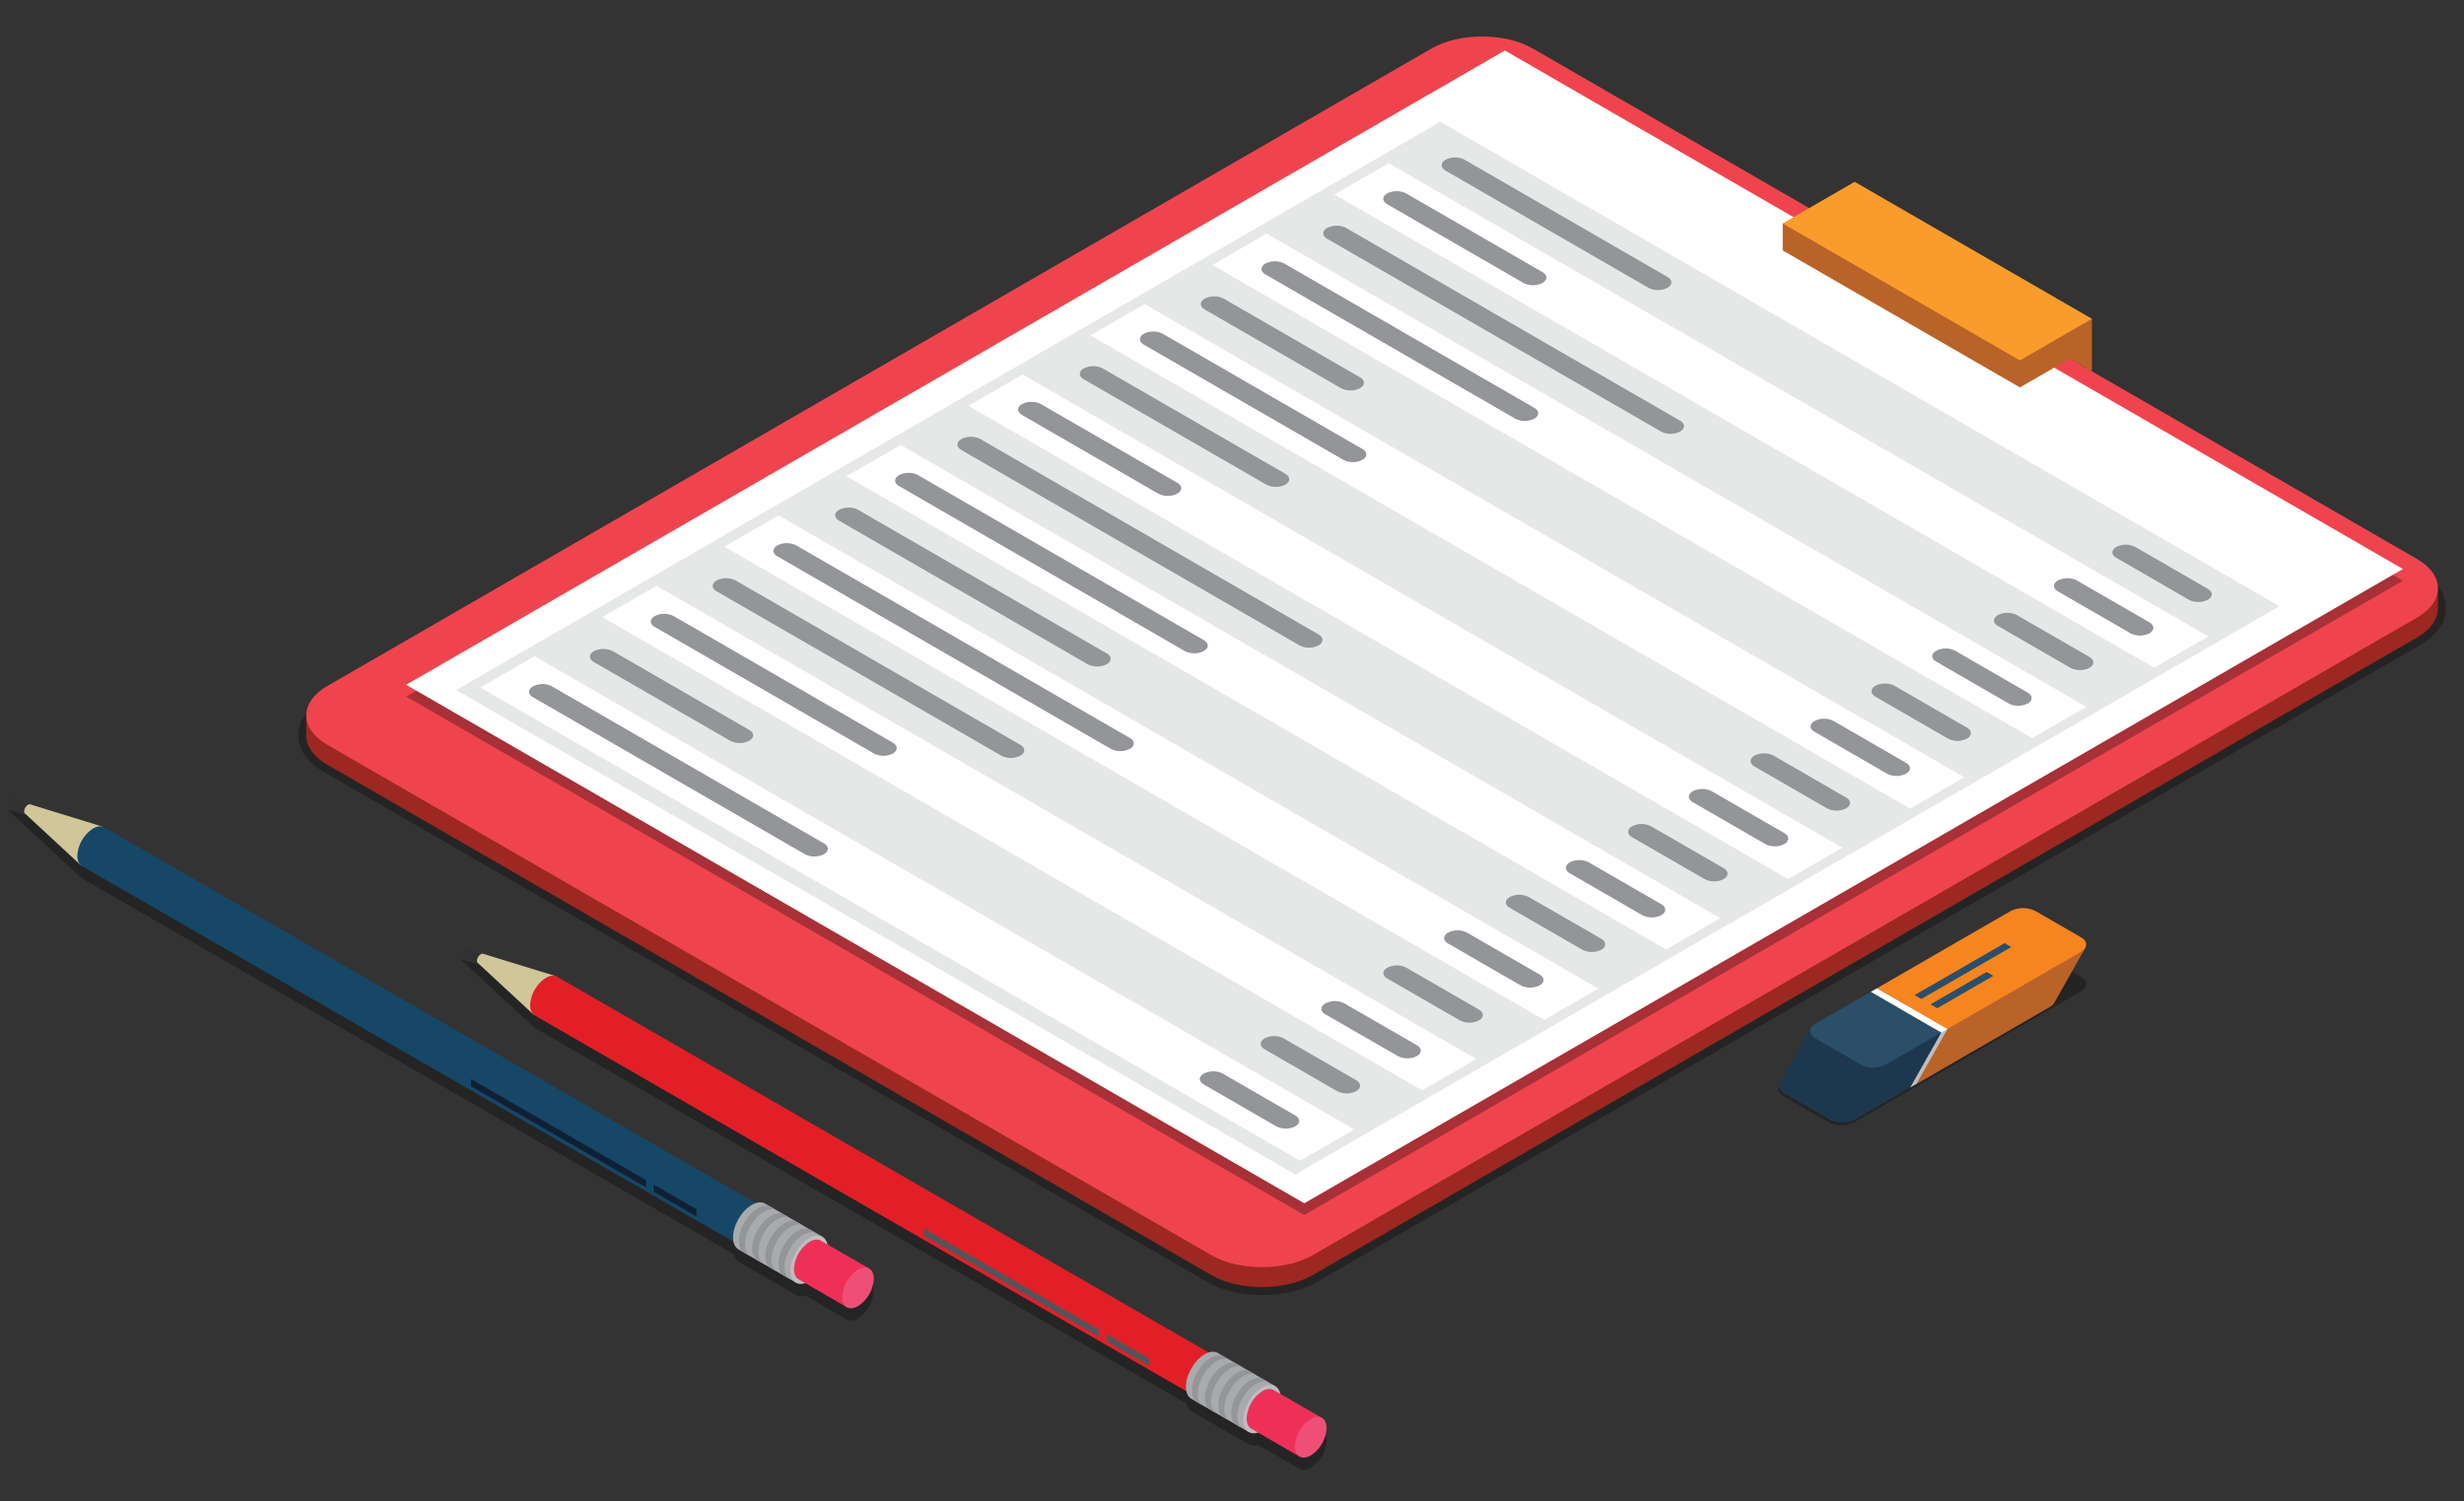 <svg id="Layer_1" data-name="Layer 1" xmlns="http://www.w3.org/2000/svg" viewBox="0 0 1133.86 690.91"><rect x="0" y="0" width="1133.86" height="690.91" fill="#333333" stroke="none"/><defs><style>.cls-1{fill:#010101;opacity:0.3;}.cls-2{fill:#9c2821;}.cls-3{fill:#ef444e;}.cls-4{fill:#fff;}.cls-5{fill:#e6e7e7;}.cls-6{fill:#939598;}.cls-7{fill:#ba6328;}.cls-8{fill:#f99c2c;}.cls-9{fill:#313133;}.cls-10{fill:#d1c699;}.cls-11{fill:#e21f27;}.cls-12{fill:#54545a;}.cls-13{fill:#a8aaad;}.cls-14{fill:#bdbec0;}.cls-15{fill:#ee3059;}.cls-16{fill:#ef4f76;}.cls-17{fill:#164767;}.cls-18{fill:#102034;}.cls-19{fill:#1d384e;}.cls-20{fill:#2b4f69;}.cls-21{fill:#f6851f;}</style></defs><title>Artboard 1</title><path class="cls-1" d="M580.74,596c-9.5,0-18.47-2.15-25.24-6.06L148.73,355.08c-7.42-4.28-11.49-10.21-11.49-16.7s4.07-12.43,11.49-16.71L656.79,28.34c13.56-7.83,36.94-7.83,50.48,0l406.79,234.85c7.41,4.28,11.51,10.21,11.5,16.71s-4.09,12.42-11.5,16.7L606,589.93C599.2,593.84,590.23,596,580.74,596Z"/><path class="cls-2" d="M1118.9,272a22.76,22.76,0,0,0-6.69-5.63L705.43,31.54c-12.85-7.43-33.92-7.43-46.78,0L150.57,324.87a25.29,25.29,0,0,0-5.31,4.05l-4.34.3v9.14c0,4.91,3.22,9.8,9.65,13.52L557.36,586.73c12.86,7.43,33.91,7.43,46.77,0L1112.21,293.4c6.42-3.7,9.63-8.59,9.64-13.47v-9.24Z"/><path class="cls-3" d="M604.13,577.57c-12.86,7.42-33.91,7.43-46.77,0L150.57,342.72c-12.85-7.43-12.85-19.59,0-27L658.65,22.37c12.86-7.43,33.93-7.43,46.78,0l406.78,234.86c12.88,7.42,12.88,19.58,0,27Z"/><polygon class="cls-1" points="600.19 559.14 186.92 320.54 692.5 28.65 1105.75 267.25 600.19 559.14"/><polygon class="cls-4" points="600.19 553.74 186.92 315.13 692.5 23.24 1105.75 261.84 600.19 553.74"/><polygon class="cls-5" points="596.03 540.47 209.9 317.55 662.83 56.04 1048.94 278.97 596.03 540.47"/><polygon class="cls-4" points="991.27 307.28 614.07 89.5 639.01 75.09 1016.22 292.87 991.27 307.28"/><polygon class="cls-4" points="935.12 339.69 557.9 121.92 582.87 107.51 960.07 325.29 935.12 339.69"/><polygon class="cls-4" points="878.97 372.12 501.75 154.33 526.72 139.93 903.94 357.7 878.97 372.12"/><polygon class="cls-4" points="822.83 404.52 445.62 186.74 470.58 172.33 847.8 390.12 822.83 404.52"/><polygon class="cls-4" points="766.7 436.94 389.49 219.15 414.45 204.76 791.64 422.53 766.7 436.94"/><polygon class="cls-4" points="710.55 469.35 333.35 251.57 358.29 237.16 735.5 454.95 710.55 469.35"/><polygon class="cls-4" points="654.4 501.75 277.19 283.98 302.15 269.57 679.36 487.37 654.4 501.75"/><polygon class="cls-4" points="598.26 534.17 221.06 316.4 246.01 301.99 623.21 519.77 598.26 534.17"/><path class="cls-6" d="M665.21,78.54l93.37,53.9a9.6,9.6,0,0,0,8.73,0c2.43-1.39,2.42-3.65,0-5L673.94,73.49a9.66,9.66,0,0,0-8.73,0C662.81,74.88,662.81,77.14,665.21,78.54Z"/><path class="cls-6" d="M1016,271,982.61,251.7a9.62,9.62,0,0,0-8.74,0c-2.41,1.38-2.43,3.65,0,5L1007.26,276a9.6,9.6,0,0,0,8.7,0C1018.39,274.61,1018.37,272.35,1016,271Z"/><path class="cls-6" d="M638.36,94l62.69,36.21a9.66,9.66,0,0,0,8.73,0c2.42-1.39,2.42-3.65,0-5l-62.71-36.2a9.62,9.62,0,0,0-8.71,0C635.93,90.31,635.93,92.57,638.36,94Z"/><path class="cls-6" d="M989.11,286.39l-33.38-19.27a9.66,9.66,0,0,0-8.73,0c-2.39,1.4-2.43,3.65,0,5.05l33.37,19.25a9.56,9.56,0,0,0,8.74,0C991.53,290,991.5,287.79,989.11,286.39Z"/><path class="cls-6" d="M610.73,109.9l153.64,88.7a9.64,9.64,0,0,0,8.75,0c2.39-1.38,2.39-3.65,0-5l-153.67-88.7a9.64,9.64,0,0,0-8.72,0C608.33,106.25,608.33,108.52,610.73,109.9Z"/><path class="cls-6" d="M961.49,302.32l-33.36-19.26a9.68,9.68,0,0,0-8.74,0c-2.42,1.4-2.42,3.64,0,5l33.36,19.27a9.68,9.68,0,0,0,8.74,0C963.89,306,963.89,303.72,961.49,302.32Z"/><path class="cls-6" d="M582.32,126.31l115,66.38a9.58,9.58,0,0,0,8.72,0c2.42-1.39,2.41-3.65,0-5l-115-66.39a9.68,9.68,0,0,0-8.74,0C579.92,122.66,579.92,124.91,582.32,126.31Z"/><path class="cls-6" d="M933.08,318.73l-33.35-19.26a9.62,9.62,0,0,0-8.74,0c-2.44,1.38-2.44,3.64,0,5l33.36,19.28a9.72,9.72,0,0,0,8.73,0C935.48,322.38,935.48,320.12,933.08,318.73Z"/><path class="cls-6" d="M554.39,142.43l62.71,36.21a9.62,9.62,0,0,0,8.74,0c2.4-1.39,2.39-3.65,0-5l-62.72-36.21a9.66,9.66,0,0,0-8.73,0C552,138.79,552,141.05,554.39,142.43Z"/><path class="cls-6" d="M905.15,334.86l-33.36-19.28a9.81,9.81,0,0,0-8.77,0c-2.39,1.41-2.39,3.66,0,5.05l33.4,19.27a9.66,9.66,0,0,0,8.73,0C907.55,338.51,907.55,336.25,905.15,334.86Z"/><path class="cls-6" d="M526.34,158.61l91.84,53a9.68,9.68,0,0,0,8.74,0c2.41-1.39,2.41-3.65,0-5l-91.83-53a9.67,9.67,0,0,0-8.75,0C524,155,524,157.23,526.34,158.61Z"/><path class="cls-6" d="M877.1,351.05l-33.35-19.27a9.68,9.68,0,0,0-8.74,0c-2.42,1.4-2.42,3.65,0,5l33.35,19.26a9.56,9.56,0,0,0,8.74,0C879.53,354.7,879.53,352.43,877.1,351.05Z"/><path class="cls-6" d="M498.73,174.56l84,48.47a9.6,9.6,0,0,0,8.73,0c2.41-1.39,2.39-3.65,0-5l-84-48.47a9.62,9.62,0,0,0-8.74,0C496.33,170.91,496.33,173.18,498.73,174.56Z"/><path class="cls-6" d="M849.51,367l-33.39-19.29a9.66,9.66,0,0,0-8.73,0c-2.4,1.41-2.4,3.67,0,5.05L840.77,372a9.68,9.68,0,0,0,8.74,0C851.94,370.64,851.94,368.37,849.51,367Z"/><path class="cls-6" d="M470.34,191,533,227.17a9.64,9.64,0,0,0,8.75,0c2.41-1.39,2.41-3.64,0-5l-62.72-36.2a9.64,9.64,0,0,0-8.72,0C467.92,187.31,467.9,189.56,470.34,191Z"/><path class="cls-6" d="M821.1,383.39l-33.38-19.27a9.68,9.68,0,0,0-8.74,0c-2.4,1.39-2.41,3.66,0,5.05l33.38,19.27a9.68,9.68,0,0,0,8.74,0C823.52,387,823.52,384.79,821.1,383.39Z"/><path class="cls-6" d="M442.4,207.1,598,297a9.64,9.64,0,0,0,8.75,0c2.42-1.39,2.39-3.65,0-5.05L451.13,202.05a9.66,9.66,0,0,0-8.73,0C440,203.44,440,205.69,442.4,207.1Z"/><path class="cls-6" d="M793.15,399.52l-33.37-19.28a9.72,9.72,0,0,0-8.73,0c-2.4,1.4-2.4,3.66,0,5.06l33.37,19.26a9.66,9.66,0,0,0,8.73,0C795.58,403.17,795.57,400.91,793.15,399.52Z"/><path class="cls-6" d="M553.93,294.57,422.45,218.64a9.66,9.66,0,0,0-8.73,0c-2.4,1.39-2.42,3.66,0,5.05l131.5,75.93a9.74,9.74,0,0,0,8.71,0C556.37,298.22,556.37,296,553.93,294.57Z"/><path class="cls-6" d="M764.47,416.11l-33.35-19.27a9.68,9.68,0,0,0-8.74,0c-2.42,1.4-2.42,3.65,0,5.05l33.37,19.27a9.58,9.58,0,0,0,8.72,0C766.9,419.76,766.9,417.51,764.47,416.11Z"/><path class="cls-6" d="M386.13,239.62,500.5,305.67a9.66,9.66,0,0,0,8.76,0c2.41-1.38,2.41-3.65,0-5l-114.4-66.06a9.66,9.66,0,0,0-8.73,0C383.7,236,383.7,238.24,386.13,239.62Z"/><path class="cls-6" d="M736.86,432,703.5,412.79a9.6,9.6,0,0,0-8.73,0c-2.42,1.39-2.43,3.65,0,5l33.38,19.26a9.62,9.62,0,0,0,8.71,0C739.3,435.71,739.28,433.44,736.86,432Z"/><path class="cls-6" d="M519.93,339.61,366.45,251a9.7,9.7,0,0,0-8.75,0c-2.41,1.4-2.41,3.66,0,5l153.49,88.63a9.68,9.68,0,0,0,8.74,0C522.34,343.27,522.34,341,519.93,339.61Z"/><path class="cls-6" d="M708.47,448.46l-33.38-19.27a9.68,9.68,0,0,0-8.74,0c-2.4,1.39-2.41,3.66,0,5l33.39,19.27a9.66,9.66,0,0,0,8.73,0C710.9,452.1,710.89,449.85,708.47,448.46Z"/><path class="cls-6" d="M469.52,342.75l-131-75.63a9.62,9.62,0,0,0-8.74,0c-2.4,1.39-2.4,3.65,0,5l131,75.64a9.64,9.64,0,0,0,8.75,0C471.94,346.41,471.94,344.16,469.52,342.75Z"/><path class="cls-6" d="M680.54,464.59l-33.39-19.27a9.62,9.62,0,0,0-8.74,0c-2.41,1.39-2.41,3.65,0,5l33.4,19.27a9.72,9.72,0,0,0,8.73,0C683,468.24,682.94,466,680.54,464.59Z"/><path class="cls-6" d="M410.84,341.75,310,283.51a9.62,9.62,0,0,0-8.71,0c-2.41,1.39-2.41,3.66,0,5l100.87,58.24a9.58,9.58,0,0,0,8.72,0C413.25,345.39,413.24,343.15,410.84,341.75Z"/><path class="cls-6" d="M652,481l-33.38-19.27a9.68,9.68,0,0,0-8.74,0c-2.42,1.4-2.42,3.66,0,5.05L643.28,486a9.68,9.68,0,0,0,8.74,0C654.4,484.63,654.4,482.37,652,481Z"/><path class="cls-6" d="M273.32,304.69l62.7,36.2a9.66,9.66,0,0,0,8.73,0c2.42-1.39,2.42-3.65,0-5l-62.7-36.21a9.66,9.66,0,0,0-8.73,0C270.89,301,270.89,303.29,273.32,304.69Z"/><path class="cls-6" d="M624.07,497.1,590.7,477.84a9.68,9.68,0,0,0-8.74,0c-2.42,1.4-2.42,3.65,0,5.05l33.38,19.26a9.66,9.66,0,0,0,8.73,0C626.47,500.76,626.47,498.5,624.07,497.1Z"/><path class="cls-6" d="M379.16,388.12,254,315.86a9.62,9.62,0,0,0-8.74,0c-2.41,1.39-2.41,3.65,0,5l125.15,72.25a9.66,9.66,0,0,0,8.73,0C381.58,391.76,381.58,389.49,379.16,388.12Z"/><path class="cls-6" d="M596.05,513.32l-33.38-19.27a9.68,9.68,0,0,0-8.74,0c-2.4,1.39-2.4,3.66,0,5l33.38,19.28a9.68,9.68,0,0,0,8.74,0C598.46,517,598.46,514.71,596.05,513.32Z"/><polygon class="cls-7" points="929.5 178.28 820.34 115.24 820.34 102.83 840.47 103.62 962.63 146.69 962.63 170.86 952.52 165.03 929.5 178.28"/><polygon class="cls-8" points="929.5 165.86 820.34 102.83 853.44 83.66 962.63 146.69 929.5 165.86"/><path class="cls-1" d="M608.35,658.15h0l-19.22-11.08a5,5,0,0,0-2.3-3.56l-17-9.84-.58-.32h0l-3.3-1.9h0l-.46-.29-5-2.89a5.14,5.14,0,0,0-4.22-.23L256.36,455.11a4.77,4.77,0,0,0-.72-.26l0,0-33.35-10.32-10.52-3.24,8.07,7.49,25.62,23.74,0,0c.18.16.36.34.55.48L545.92,645.85a5.17,5.17,0,0,0,2.32,3.54l2.7,1.57h0l2.75,1.59h0l3.3,1.91h0l2.75,1.61h0l14.86,8.56h0a5,5,0,0,0,4.24.24l19.17,11.07h0c1.33.76,3.14.65,5.14-.51a16.07,16.07,0,0,0,7.27-12.58C610.46,660.54,609.64,658.9,608.35,658.15Z"/><polygon class="cls-9" points="219.87 443.13 211.79 435.63 222.31 438.87 219.87 443.13"/><path class="cls-10" d="M255.66,449.18l-10.18,17.69-25.62-23.74v0a1.32,1.32,0,0,1-.35-1,3.76,3.76,0,0,1,1.73-3,1.37,1.37,0,0,1,1.07-.21h0Z"/><path class="cls-11" d="M560.25,624.76,550,642.58,246.06,467.29c-1.3-.76-2.1-2.38-2.1-4.69A16,16,0,0,1,251.21,450c2-1.17,3.82-1.27,5.15-.51Z"/><polygon class="cls-12" points="425.11 568.66 425.11 565.31 505.66 611.83 505.66 615.16 425.11 568.66"/><polygon class="cls-12" points="509.17 617.2 509.17 613.84 528.88 625.24 528.88 628.58 509.17 617.2"/><path class="cls-8" d="M555.12,625.28a16,16,0,0,0-7.26,12.57c0,4.65,3.25,6.52,7.26,4.21a16.07,16.07,0,0,0,7.26-12.59C562.38,624.83,559.13,623,555.12,625.28Z"/><path class="cls-9" d="M555.12,631.05a5.06,5.06,0,0,0-2.26,3.92c0,1.45,1,2,2.26,1.3a5,5,0,0,0,2.24-3.9C557.36,630.92,556.37,630.35,555.12,631.05Z"/><path class="cls-13" d="M586.83,637.9,574.64,659l-26.4-15.26c-1.58-.89-2.52-2.83-2.52-5.57,0-5.5,3.85-12.2,8.61-14.93,2.38-1.39,4.54-1.51,6.09-.62Z"/><path class="cls-14" d="M580.75,638.49c-4.78,2.76-8.62,9.43-8.62,14.94s3.84,7.73,8.62,5,8.61-9.44,8.61-14.94S585.5,635.74,580.75,638.49Z"/><path class="cls-6" d="M578,636.91c-4.76,2.76-8.64,9.45-8.64,14.94,0,2.77,1,4.69,2.53,5.58l-2.75-1.6c-1.57-.89-2.54-2.82-2.54-5.57,0-5.5,3.86-12.19,8.63-14.94,2.37-1.37,4.53-1.49,6.08-.61l2.78,1.6C582.55,635.42,580.4,635.54,578,636.91Z"/><path class="cls-6" d="M572,633.42c-4.75,2.76-8.64,9.44-8.64,14.94,0,2.75,1,4.68,2.55,5.58l-2.78-1.6c-1.55-.91-2.53-2.83-2.53-5.58,0-5.49,3.86-12.19,8.63-15,2.37-1.37,4.54-1.51,6.09-.6l2.78,1.61C576.48,631.93,574.32,632.05,572,633.42Z"/><path class="cls-6" d="M565.89,629.92c-4.77,2.76-8.62,9.43-8.62,14.94,0,2.74,1,4.68,2.51,5.57L557,648.85c-1.58-.9-2.53-2.83-2.53-5.58,0-5.52,3.87-12.2,8.62-14.95,2.39-1.37,4.55-1.51,6.1-.6l2.78,1.6C570.43,628.42,568.27,628.56,565.89,629.92Z"/><path class="cls-6" d="M559.86,626.43c-4.78,2.75-8.65,9.43-8.65,15,0,2.73,1,4.67,2.52,5.57l-2.75-1.6c-1.58-.91-2.52-2.84-2.52-5.59,0-5.5,3.83-12.18,8.6-14.93,2.39-1.37,4.53-1.51,6.11-.61l2.75,1.6C564.37,624.91,562.23,625.07,559.86,626.43Z"/><path class="cls-15" d="M608.35,652.51l-10.3,17.81-22.24-12.85c-1.31-.76-2.14-2.4-2.14-4.71a16.11,16.11,0,0,1,7.26-12.58c2-1.16,3.83-1.28,5.16-.51Z"/><path class="cls-16" d="M603.19,653a16.1,16.1,0,0,0-7.27,12.57c0,4.65,3.27,6.53,7.27,4.2a16,16,0,0,0,7.27-12.57C610.46,652.59,607.2,650.72,603.19,653Z"/><path class="cls-1" d="M400,589.4h0l-19.2-11.06a5.14,5.14,0,0,0-2.32-3.56l-17-9.83-.58-.34h0l-3.28-1.91h0l-.49-.27-5-2.91a5.22,5.22,0,0,0-4.22-.21L48,386.37a2.3,2.3,0,0,0-.71-.25v-.05L13.94,375.74,3.4,372.49,11.5,380l25.63,23.74v0c.18.14.38.33.56.46L337.57,577.1a5.21,5.21,0,0,0,2.3,3.56l2.7,1.56h0l2.75,1.59h0l3.3,1.91h0l2.77,1.59h0l14.85,8.57h0a5,5,0,0,0,4.24.24l19.16,11.08h0c1.33.76,3.15.65,5.15-.52a16,16,0,0,0,7.26-12.58C402.09,591.79,401.28,590.15,400,589.4Z"/><polygon class="cls-9" points="11.5 374.37 3.4 366.87 13.94 370.13 11.5 374.37"/><path class="cls-10" d="M47.28,380.44,37.13,398.12,11.5,374.37h0a1.29,1.29,0,0,1-.37-1,3.76,3.76,0,0,1,1.74-3,1.26,1.26,0,0,1,1.07-.2h0Z"/><path class="cls-17" d="M351.89,556l-10.26,17.8L37.69,398.55c-1.29-.76-2.1-2.39-2.1-4.7a16,16,0,0,1,7.25-12.59c2-1.17,3.81-1.26,5.14-.51Z"/><polygon class="cls-18" points="216.76 499.91 216.76 496.58 297.3 543.09 297.3 546.43 216.76 499.91"/><polygon class="cls-18" points="300.8 548.46 300.8 545.1 320.52 556.49 320.52 559.83 300.8 548.46"/><path class="cls-8" d="M346.76,556.53a16,16,0,0,0-7.26,12.59c0,4.63,3.24,6.5,7.26,4.19A16.12,16.12,0,0,0,354,560.73C354,556.09,350.76,554.22,346.76,556.53Z"/><path class="cls-9" d="M346.76,562.3a5.08,5.08,0,0,0-2.25,3.92c0,1.44,1,2,2.25,1.32a5,5,0,0,0,2.25-3.92C349,562.17,348,561.61,346.76,562.3Z"/><path class="cls-13" d="M378.47,569.14l-12.19,21.13L339.87,575c-1.57-.89-2.53-2.85-2.53-5.6,0-5.49,3.86-12.18,8.63-14.92,2.36-1.38,4.53-1.5,6.08-.61Z"/><path class="cls-14" d="M372.37,569.75c-4.75,2.75-8.61,9.43-8.61,14.94s3.86,7.74,8.61,5,8.64-9.43,8.64-14.93S377.14,567,372.37,569.75Z"/><path class="cls-6" d="M369.66,568.18c-4.77,2.74-8.65,9.43-8.65,14.92,0,2.77,1,4.7,2.55,5.6l-2.78-1.61c-1.57-.89-2.53-2.83-2.53-5.58,0-5.49,3.85-12.19,8.63-14.92,2.38-1.38,4.52-1.51,6.08-.63l2.77,1.61C374.19,566.67,372,566.8,369.66,568.18Z"/><path class="cls-6" d="M363.58,564.67c-4.75,2.76-8.61,9.45-8.61,14.94,0,2.75.95,4.7,2.52,5.58l-2.78-1.59c-1.54-.91-2.52-2.82-2.52-5.59,0-5.49,3.86-12.19,8.64-15,2.36-1.36,4.52-1.49,6.09-.6l2.76,1.61C368.13,563.18,366,563.31,363.58,564.67Z"/><path class="cls-6" d="M357.53,561.18c-4.77,2.76-8.61,9.43-8.61,14.94,0,2.74,1,4.66,2.51,5.57l-2.77-1.59c-1.58-.89-2.53-2.84-2.53-5.58,0-5.5,3.86-12.19,8.62-14.94,2.38-1.38,4.55-1.5,6.1-.6l2.77,1.59C362.08,559.68,359.9,559.81,357.53,561.18Z"/><path class="cls-6" d="M351.46,557.68c-4.73,2.75-8.61,9.43-8.61,14.94,0,2.76,1,4.68,2.51,5.58l-2.75-1.61c-1.58-.89-2.53-2.83-2.53-5.57,0-5.5,3.86-12.19,8.62-14.93,2.4-1.38,4.54-1.5,6.1-.61l2.77,1.6C356,556.18,353.86,556.32,351.46,557.68Z"/><path class="cls-15" d="M400,583.76l-10.3,17.82-22.24-12.86c-1.3-.76-2.11-2.38-2.11-4.7a16.08,16.08,0,0,1,7.24-12.59c2-1.16,3.84-1.27,5.15-.51Z"/><path class="cls-16" d="M394.83,584.28a16.06,16.06,0,0,0-7.25,12.59c0,4.65,3.24,6.51,7.25,4.19a16,16,0,0,0,7.26-12.59C402.09,583.84,398.86,582,394.83,584.28Z"/><path class="cls-1" d="M957.63,449.56l-20.92-12.08a12.79,12.79,0,0,0-11.53,0l-104.47,60.3c-3.16,1.83-3.16,4.83,0,6.66l20.93,12.08a12.79,12.79,0,0,0,11.53,0l104.46-60.31C960.77,454.38,960.77,451.39,957.63,449.56Z"/><path class="cls-7" d="M959.54,436.26l-29.83-10.43-30.46,25.53-49.83,28.77,32.43,18.74,61.47-35.49a5,5,0,0,0,2.06-2Z"/><path class="cls-19" d="M891.75,472.33,862.61,488.6l-29.34-15.34L819,498.46h0c-.82,1.61-.14,3.42,2,4.68L842,515.23a12.84,12.84,0,0,0,11.52,0L879,500.49l2-1.91,13.37-23.41Z"/><polygon class="cls-14" points="879.02 500.49 893.32 475.17 892.87 472.77 896.16 473.54 881.85 498.87 879.02 500.49"/><path class="cls-20" d="M860.88,456.43l-25.52,14.74c-3.17,1.82-3.17,4.82,0,6.65l20.94,12.07a12.69,12.69,0,0,0,11.51,0l25.51-14.72Z"/><path class="cls-21" d="M896.16,473.54,957.63,438c3.14-1.83,3.14-4.82,0-6.65l-20.92-12.07a12.79,12.79,0,0,0-11.53,0L863.71,454.8Z"/><polygon class="cls-20" points="922.44 434.03 881 457.95 884.12 459.74 925.53 435.83 922.44 434.03"/><polygon class="cls-20" points="888.35 462.19 891.46 463.98 917.27 449.09 914.16 447.29 888.35 462.19"/><polygon class="cls-4" points="893.32 475.17 860.88 456.43 863.71 454.8 896.16 473.54 893.32 475.17"/></svg>